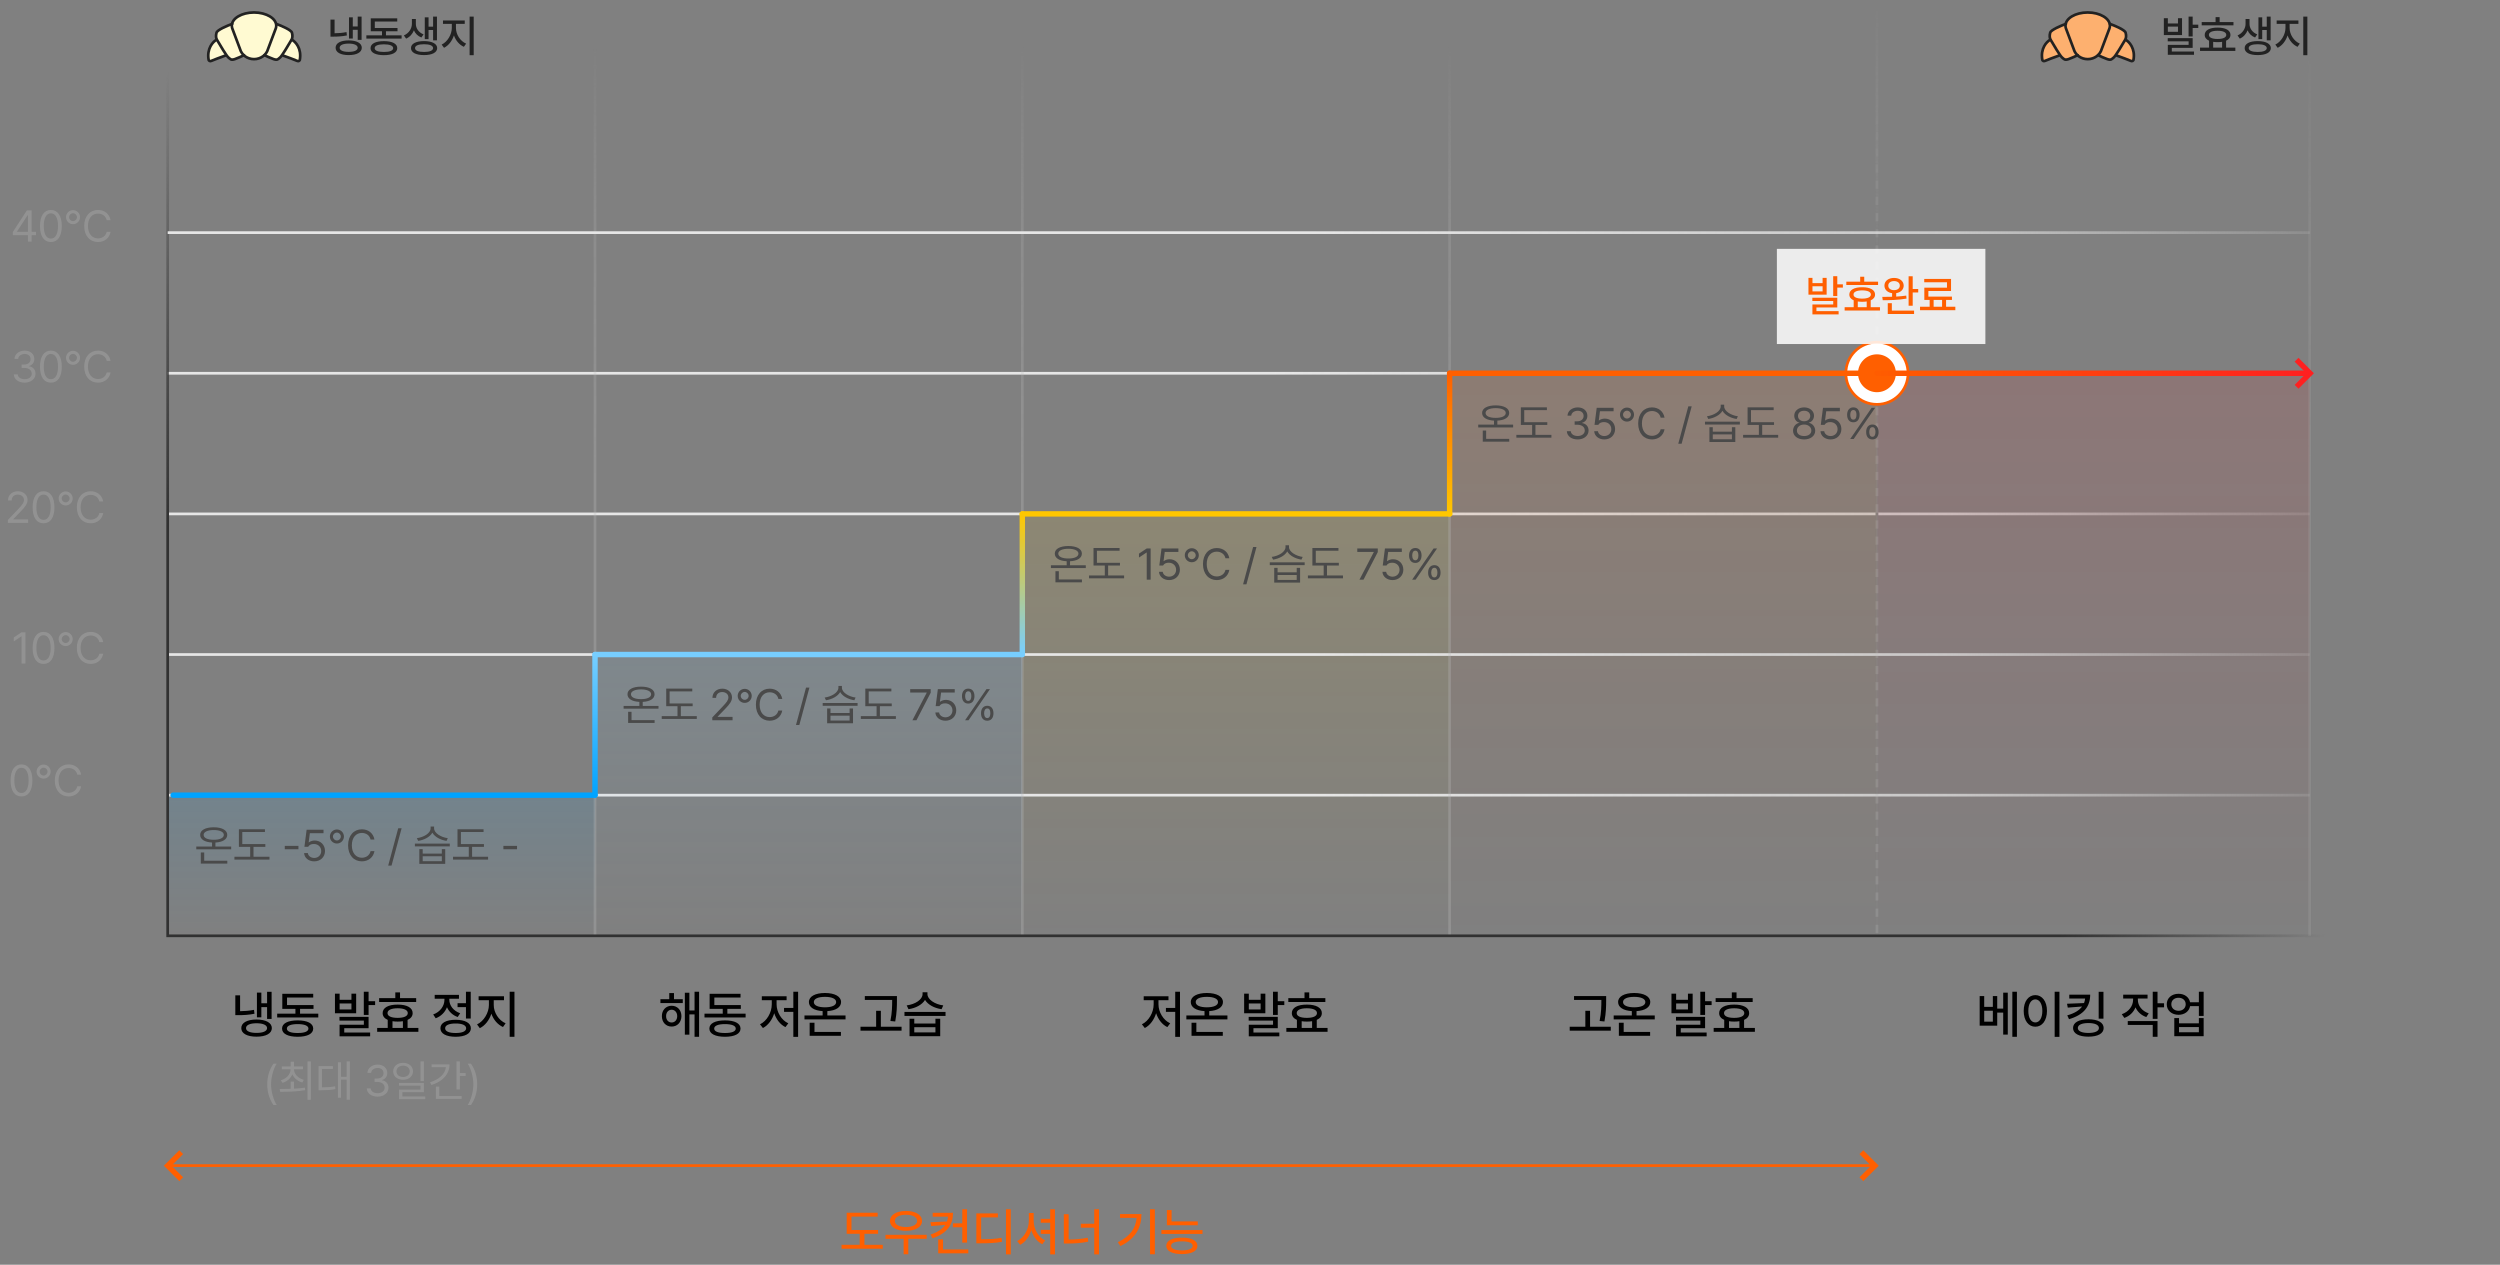 <svg width="340" height="172" viewBox="0 0 340 172" fill="none" xmlns="http://www.w3.org/2000/svg">
<rect x="0" y="0" width="340" height="172" fill="#808080" stroke="none"/>
<path d="M314.115 69.891H22.805" stroke="url(#paint0_linear_1076_11096)" stroke-width="0.368"/>
<path d="M303.816 50.764H22.805" stroke="url(#paint1_linear_1076_11096)" stroke-width="0.368"/>
<path d="M255.265 1.477L255.265 127.27" stroke="url(#paint2_linear_1076_11096)" stroke-width="0.368" stroke-dasharray="1.1 1.1"/>
<rect x="255.265" y="50.764" width="58.851" height="76.506" fill="url(#paint3_linear_1076_11096)"/>
<rect x="197.149" y="50.764" width="58.115" height="76.506" fill="url(#paint4_linear_1076_11096)"/>
<rect x="139.035" y="69.891" width="58.115" height="57.379" fill="url(#paint5_linear_1076_11096)"/>
<rect x="22.805" y="108.144" width="58.115" height="19.126" fill="url(#paint6_linear_1076_11096)"/>
<path d="M36.938 134.882H36.323V136.441H35.544V134.992H34.942V138.355H35.544V136.974H36.323V138.574H36.938V134.882ZM32.003 138.061H32.406C33.144 138.061 33.811 138.027 34.607 137.87L34.546 137.337C33.855 137.473 33.267 137.514 32.652 137.521V135.361H32.003V138.061ZM32.816 139.825C32.809 140.553 33.613 140.99 34.888 140.987C36.159 140.99 36.969 140.553 36.972 139.825C36.969 139.093 36.159 138.656 34.888 138.656C33.613 138.656 32.809 139.093 32.816 139.825ZM33.459 139.825C33.452 139.408 33.999 139.165 34.888 139.162C35.776 139.165 36.32 139.408 36.323 139.825C36.32 140.238 35.776 140.478 34.888 140.474C33.999 140.478 33.452 140.238 33.459 139.825ZM43.287 137.856H40.806V137.207H42.638V136.687H39.035V135.669H42.597V135.156H38.393V137.207H40.177V137.856H37.696V138.376H43.287V137.856ZM38.359 139.886C38.359 140.597 39.155 140.997 40.485 141.001C41.804 140.997 42.593 140.597 42.597 139.886C42.593 139.175 41.804 138.776 40.485 138.772C39.155 138.776 38.359 139.175 38.359 139.886ZM39.015 139.886C39.011 139.5 39.548 139.278 40.485 139.278C41.407 139.278 41.947 139.5 41.947 139.886C41.947 140.279 41.407 140.495 40.485 140.488C39.548 140.495 39.011 140.279 39.015 139.886ZM46.189 135.135H45.554V137.808H48.438V135.135H47.796V135.969H46.189V135.135ZM46.169 138.806H49.484V139.36H46.182V140.939H50.339V140.42H46.818V139.839H50.127V138.294H46.169V138.806ZM46.189 137.289V136.468H47.796V137.289H46.189ZM49.477 138.027H50.127V136.687H51.016V136.161H50.127V134.876H49.477V138.027ZM56.599 135.744H54.404V134.964H53.762V135.744H51.561V136.27H56.599V135.744ZM51.294 140.324H56.9V139.797H55.43V138.704C55.874 138.509 56.124 138.194 56.12 137.781C56.124 137.049 55.338 136.619 54.083 136.626C52.819 136.619 52.036 137.049 52.039 137.781C52.036 138.194 52.285 138.509 52.73 138.704V139.797H51.294V140.324ZM52.702 137.781C52.696 137.364 53.208 137.128 54.083 137.125C54.944 137.128 55.461 137.364 55.457 137.781C55.461 138.194 54.944 138.43 54.083 138.43C53.208 138.43 52.696 138.194 52.702 137.781ZM53.379 139.797V138.885C53.591 138.919 53.827 138.936 54.083 138.936C54.34 138.936 54.579 138.919 54.794 138.885V139.797H53.379ZM64.019 134.876H63.37V136.434H62.228V136.967H63.37V138.519H64.019V134.876ZM58.913 137.965L59.255 138.485C59.986 138.215 60.523 137.665 60.789 136.981C61.056 137.586 61.562 138.078 62.249 138.314L62.584 137.801C61.657 137.487 61.104 136.732 61.107 135.956V135.826H62.42V135.299H59.118V135.826H60.444V135.963C60.448 136.807 59.863 137.634 58.913 137.965ZM59.897 139.845C59.894 140.573 60.68 140.997 61.969 141.001C63.25 140.997 64.036 140.573 64.04 139.845C64.036 139.117 63.25 138.693 61.969 138.69C60.68 138.693 59.894 139.117 59.897 139.845ZM60.54 139.845C60.536 139.428 61.07 139.193 61.969 139.196C62.861 139.193 63.394 139.428 63.397 139.845C63.394 140.259 62.861 140.495 61.969 140.488C61.07 140.495 60.536 140.259 60.54 139.845ZM67.149 136.68V136.031H68.543V135.491H65.091V136.031H66.492V136.68C66.486 137.736 65.802 138.885 64.879 139.319L65.255 139.832C65.969 139.483 66.544 138.738 66.827 137.863C67.111 138.68 67.685 139.357 68.406 139.674L68.762 139.169C67.819 138.765 67.145 137.706 67.149 136.68ZM69.316 141.001H69.965V134.876H69.316V141.001Z" fill="black"/>
<path d="M36.344 147.469C36.35 148.576 36.648 149.496 37.188 150.281H37.633C37.237 149.698 36.868 148.515 36.865 147.469C36.868 146.426 37.237 145.24 37.633 144.662H37.188C36.648 145.445 36.35 146.365 36.344 147.469ZM39.981 147.1H39.53V148.078C38.988 148.096 38.472 148.099 38.036 148.102L38.1 148.483C39.038 148.486 40.318 148.477 41.51 148.26L41.475 147.92C40.995 147.993 40.485 148.034 39.981 148.061V147.1ZM38.194 146.918L38.417 147.27C39.044 147.079 39.53 146.663 39.755 146.107C39.99 146.634 40.482 147.035 41.106 147.223L41.323 146.86C40.552 146.64 39.996 146.089 39.981 145.418H41.206V145.037H39.981V144.393H39.53V145.037H38.323V145.418H39.518C39.506 146.118 38.965 146.69 38.194 146.918ZM41.821 149.573H42.278V144.352H41.821V149.573ZM47.585 144.352H47.146V146.449H46.378V144.469H45.956V149.291H46.378V146.83H47.146V149.561H47.585V144.352ZM43.325 148.272H43.659C44.459 148.269 44.989 148.248 45.616 148.119L45.575 147.733C44.995 147.85 44.5 147.876 43.782 147.879V145.371H45.276V144.99H43.325V148.272ZM51.356 149.145C52.202 149.145 52.835 148.629 52.832 147.932C52.835 147.393 52.501 146.997 51.947 146.912V146.883C52.393 146.757 52.674 146.406 52.668 145.922C52.674 145.316 52.182 144.785 51.373 144.785C50.62 144.785 49.993 145.237 49.967 145.91H50.477C50.5 145.494 50.913 145.245 51.367 145.242C51.851 145.245 52.161 145.527 52.158 145.951C52.161 146.388 51.801 146.678 51.285 146.678H50.94V147.141H51.285C51.945 147.144 52.314 147.469 52.317 147.932C52.314 148.374 51.91 148.676 51.35 148.676C50.843 148.676 50.442 148.424 50.412 148.02H49.879C49.906 148.694 50.512 149.145 51.356 149.145ZM54.823 144.545C54.035 144.548 53.467 145.023 53.47 145.699C53.467 146.379 54.035 146.848 54.823 146.848C55.602 146.848 56.168 146.379 56.171 145.699C56.168 145.023 55.602 144.548 54.823 144.545ZM53.921 145.699C53.915 145.248 54.299 144.929 54.823 144.932C55.339 144.929 55.725 145.248 55.725 145.699C55.725 146.156 55.339 146.473 54.823 146.473C54.299 146.473 53.915 146.156 53.921 145.699ZM54.261 147.651H57.19V148.19H54.272V149.49H57.835V149.121H54.724V148.535H57.647V147.281H54.261V147.651ZM57.19 147.03H57.647V144.352H57.19V147.03ZM62.544 144.352H62.081V148.166H62.544V146.326H63.33V145.94H62.544V144.352ZM58.478 147.194L58.677 147.563C60.18 147.094 61.138 146.098 61.138 144.756H58.695V145.143H60.637C60.54 146.063 59.729 146.804 58.478 147.194ZM59.281 149.449H62.785V149.063H59.738V147.78H59.281V149.449ZM64.898 147.469C64.892 146.365 64.594 145.445 64.055 144.662H63.609C64.005 145.24 64.374 146.426 64.377 147.469C64.374 148.515 64.005 149.698 63.609 150.281H64.055C64.594 149.496 64.892 148.576 64.898 147.469Z" fill="#929292"/>
<path d="M92.859 135.887H91.663V135.053H91.02V135.887H89.817V136.414H92.859V135.887ZM90.016 138.191C90.012 139.028 90.573 139.616 91.342 139.613C92.118 139.616 92.671 139.028 92.675 138.191C92.671 137.367 92.118 136.783 91.342 136.783C90.573 136.783 90.012 137.367 90.016 138.191ZM90.59 138.191C90.586 137.682 90.901 137.326 91.342 137.323C91.783 137.326 92.1 137.682 92.1 138.191C92.1 138.711 91.783 139.059 91.342 139.059C90.901 139.059 90.586 138.711 90.59 138.191ZM93.139 140.714H93.755V137.959H94.459V141.001H95.074V134.876H94.459V137.425H93.755V135.012H93.139V140.714ZM101.403 137.856H98.921V137.207H100.753V136.687H97.151V135.669H100.712V135.156H96.508V137.207H98.292V137.856H95.811V138.376H101.403V137.856ZM96.474 139.886C96.474 140.597 97.27 140.997 98.6 141.001C99.919 140.997 100.709 140.597 100.712 139.886C100.709 139.175 99.919 138.776 98.6 138.772C97.27 138.776 96.474 139.175 96.474 139.886ZM97.13 139.886C97.127 139.5 97.663 139.278 98.6 139.278C99.523 139.278 100.063 139.5 100.063 139.886C100.063 140.279 99.523 140.495 98.6 140.488C97.663 140.495 97.127 140.279 97.13 139.886ZM108.543 134.876H107.893V137.077H106.629V137.61H107.893V141.014H108.543V134.876ZM103.361 139.305L103.758 139.811C104.465 139.449 105.022 138.687 105.296 137.798C105.569 138.632 106.113 139.346 106.82 139.688L107.21 139.169C106.27 138.752 105.617 137.634 105.617 136.598V136.024H106.977V135.491H103.607V136.024H104.961V136.598C104.957 137.699 104.298 138.858 103.361 139.305ZM114.994 138.102H112.52V137.511C113.661 137.443 114.382 136.995 114.386 136.277C114.382 135.515 113.525 135.05 112.198 135.047C110.865 135.05 110.007 135.515 110.011 136.277C110.007 136.995 110.729 137.443 111.877 137.511V138.102H109.409V138.635H114.994V138.102ZM110.113 140.871H114.365V140.344H110.77V139.093H110.113V140.871ZM110.681 136.277C110.677 135.839 111.258 135.569 112.198 135.573C113.135 135.569 113.719 135.839 113.716 136.277C113.719 136.738 113.135 136.991 112.198 136.995C111.258 136.991 110.677 136.738 110.681 136.277ZM121.984 135.464H117.616V135.99H121.335V136.065C121.331 136.8 121.331 137.668 121.096 138.854L121.752 138.922C121.981 137.668 121.981 136.82 121.984 136.065V135.464ZM117.028 140.173H122.613V139.633H119.797V137.473H119.154V139.633H117.028V140.173ZM124.341 138.547H123.698V140.925H127.868V138.547H127.219V139.196H124.341V138.547ZM123.008 138.164H128.593V137.624H123.008V138.164ZM123.309 136.735L123.555 137.248C124.539 137.111 125.407 136.643 125.804 135.986C126.197 136.639 127.062 137.111 128.053 137.248L128.285 136.735C127.113 136.591 126.135 135.908 126.132 135.204V134.944H125.469V135.204C125.465 135.928 124.495 136.581 123.309 136.735ZM124.341 140.406V139.702H127.219V140.406H124.341Z" fill="black"/>
<path d="M160.479 134.876H159.829V137.077H158.565V137.61H159.829V141.014H160.479V134.876ZM155.297 139.305L155.694 139.811C156.401 139.449 156.958 138.687 157.232 137.798C157.505 138.632 158.049 139.346 158.756 139.688L159.146 139.169C158.206 138.752 157.553 137.634 157.553 136.598V136.024H158.913V135.491H155.543V136.024H156.897V136.598C156.893 137.699 156.234 138.858 155.297 139.305ZM166.93 138.102H164.456V137.511C165.597 137.443 166.319 136.995 166.322 136.277C166.319 135.515 165.461 135.05 164.134 135.047C162.801 135.05 161.944 135.515 161.947 136.277C161.944 136.995 162.665 137.443 163.813 137.511V138.102H161.345V138.635H166.93V138.102ZM162.049 140.871H166.301V140.344H162.706V139.093H162.049V140.871ZM162.617 136.277C162.613 135.839 163.195 135.569 164.134 135.573C165.071 135.569 165.655 135.839 165.652 136.277C165.655 136.738 165.071 136.991 164.134 136.995C163.195 136.991 162.613 136.738 162.617 136.277ZM169.839 135.135H169.203V137.808H172.088V135.135H171.446V135.969H169.839V135.135ZM169.819 138.806H173.134V139.36H169.832V140.939H173.989V140.42H170.468V139.839H173.777V138.294H169.819V138.806ZM169.839 137.289V136.468H171.446V137.289H169.839ZM173.127 138.027H173.777V136.687H174.665V136.161H173.777V134.876H173.127V138.027ZM180.249 135.744H178.054V134.964H177.412V135.744H175.211V136.27H180.249V135.744ZM174.944 140.324H180.549V139.797H179.08V138.704C179.524 138.509 179.774 138.194 179.77 137.781C179.774 137.049 178.987 136.619 177.733 136.626C176.468 136.619 175.686 137.049 175.689 137.781C175.686 138.194 175.935 138.509 176.38 138.704V139.797H174.944V140.324ZM176.352 137.781C176.345 137.364 176.858 137.128 177.733 137.125C178.594 137.128 179.11 137.364 179.107 137.781C179.11 138.194 178.594 138.43 177.733 138.43C176.858 138.43 176.345 138.194 176.352 137.781ZM177.029 139.797V138.885C177.241 138.919 177.477 138.936 177.733 138.936C177.989 138.936 178.229 138.919 178.444 138.885V139.797H177.029Z" fill="black"/>
<path d="M218.437 135.464H214.069V135.99H217.787V136.065C217.784 136.8 217.784 137.668 217.548 138.854L218.204 138.922C218.433 137.668 218.433 136.82 218.437 136.065V135.464ZM213.481 140.173H219.066V139.633H216.249V137.473H215.607V139.633H213.481V140.173ZM225.046 138.102H222.571V137.511C223.713 137.443 224.434 136.995 224.437 136.277C224.434 135.515 223.576 135.05 222.25 135.047C220.917 135.05 220.059 135.515 220.062 136.277C220.059 136.995 220.78 137.443 221.928 137.511V138.102H219.461V138.635H225.046V138.102ZM220.165 140.871H224.417V140.344H220.821V139.093H220.165V140.871ZM220.732 136.277C220.729 135.839 221.31 135.569 222.25 135.573C223.186 135.569 223.771 135.839 223.767 136.277C223.771 136.738 223.186 136.991 222.25 136.995C221.31 136.991 220.729 136.738 220.732 136.277ZM227.954 135.135H227.319V137.808H230.203V135.135H229.561V135.969H227.954V135.135ZM227.934 138.806H231.249V139.36H227.948V140.939H232.104V140.42H228.583V139.839H231.892V138.294H227.934V138.806ZM227.954 137.289V136.468H229.561V137.289H227.954ZM231.243 138.027H231.892V136.687H232.781V136.161H231.892V134.876H231.243V138.027ZM238.364 135.744H236.17V134.964H235.527V135.744H233.326V136.27H238.364V135.744ZM233.059 140.324H238.665V139.797H237.195V138.704C237.639 138.509 237.889 138.194 237.885 137.781C237.889 137.049 237.103 136.619 235.848 136.626C234.584 136.619 233.801 137.049 233.804 137.781C233.801 138.194 234.05 138.509 234.495 138.704V139.797H233.059V140.324ZM234.467 137.781C234.461 137.364 234.973 137.128 235.848 137.125C236.71 137.128 237.226 137.364 237.222 137.781C237.226 138.194 236.71 138.43 235.848 138.43C234.973 138.43 234.461 138.194 234.467 137.781ZM235.144 139.797V138.885C235.356 138.919 235.592 138.936 235.848 138.936C236.105 138.936 236.344 138.919 236.559 138.885V139.797H235.144Z" fill="black"/>
<path d="M269.851 135.464H269.236V139.49H271.622V137.713H272.435V140.707H273.057V134.999H272.435V137.172H271.622V135.464H271.027V136.933H269.851V135.464ZM269.851 138.95V137.46H271.027V138.95H269.851ZM273.679 141.001H274.301V134.876H273.679V141.001ZM280.083 134.876H279.434V141.014H280.083V134.876ZM275.223 137.48C275.223 138.803 275.882 139.637 276.809 139.633C277.718 139.637 278.388 138.803 278.388 137.48C278.388 136.171 277.718 135.337 276.809 135.334C275.882 135.337 275.223 136.171 275.223 137.48ZM275.852 137.48C275.848 136.52 276.238 135.918 276.809 135.915C277.369 135.918 277.759 136.52 277.759 137.48C277.759 138.454 277.369 139.052 276.809 139.052C276.238 139.052 275.848 138.454 275.852 137.48ZM284.265 135.279H281.421V135.798H283.575C283.554 136.014 283.506 136.222 283.428 136.417L281.114 136.509L281.216 137.036L283.168 136.885C282.788 137.398 282.142 137.808 281.148 138.089L281.387 138.608C283.39 138.024 284.265 136.889 284.265 135.279ZM281.934 139.811C281.934 140.56 282.73 140.987 284.026 140.987C285.297 140.987 286.1 140.56 286.097 139.811C286.1 139.059 285.297 138.625 284.026 138.622C282.73 138.625 281.934 139.059 281.934 139.811ZM282.583 139.811C282.587 139.384 283.113 139.138 284.026 139.134C284.914 139.138 285.454 139.384 285.454 139.811C285.454 140.232 284.914 140.481 284.026 140.481C283.113 140.481 282.587 140.232 282.583 139.811ZM285.42 138.54H286.07V134.882H285.42V138.54ZM290.749 135.976V135.805H292.068V135.279H288.753V135.805H290.1V135.969C290.096 136.814 289.519 137.607 288.562 137.931L288.91 138.437C289.628 138.184 290.161 137.661 290.428 137.002C290.694 137.603 291.204 138.082 291.897 138.321L292.226 137.815C291.289 137.501 290.746 136.759 290.749 135.976ZM289.375 139.394H292.772V141.001H293.422V138.868H289.375V139.394ZM292.772 138.567H293.422V136.995H294.311V136.448H293.422V134.876H292.772V138.567ZM296.284 135.156C295.348 135.149 294.675 135.744 294.678 136.578C294.675 137.422 295.348 138.013 296.284 138.013C297.098 138.013 297.727 137.542 297.853 136.838H299.046V138.164H299.696V134.876H299.046V136.304H297.85C297.717 135.617 297.091 135.149 296.284 135.156ZM295.3 136.578C295.297 136.051 295.707 135.693 296.284 135.696C296.852 135.693 297.255 136.051 297.255 136.578C297.255 137.101 296.852 137.466 296.284 137.466C295.707 137.466 295.297 137.101 295.3 136.578ZM295.703 140.925H299.696V138.458H299.046V139.169H296.346V138.458H295.703V140.925ZM296.346 140.392V139.681H299.046V140.392H296.346Z" fill="black"/>
<path d="M314.115 108.144H22.805" stroke="url(#paint7_linear_1076_11096)" stroke-width="0.368"/>
<path d="M314.115 89.017H22.805" stroke="url(#paint8_linear_1076_11096)" stroke-width="0.368"/>
<g opacity="0.3">
<path d="M80.919 1.477L80.919 127.27" stroke="url(#paint9_linear_1076_11096)" stroke-width="0.368"/>
<path d="M197.148 1.477L197.148 127.27" stroke="url(#paint10_linear_1076_11096)" stroke-width="0.368"/>
<path d="M139.034 1.477L139.034 127.27" stroke="url(#paint11_linear_1076_11096)" stroke-width="0.368"/>
<path opacity="0.8" d="M255.264 1.477L255.264 127.27" stroke="url(#paint12_linear_1076_11096)" stroke-width="0.368"/>
<path opacity="0.6" d="M314.114 1.477L314.114 127.27" stroke="url(#paint13_linear_1076_11096)" stroke-width="0.368"/>
</g>
<rect x="80.92" y="89.017" width="58.115" height="38.253" fill="url(#paint14_linear_1076_11096)"/>
<circle cx="255.264" cy="50.764" r="4.23" fill="white" stroke="#FF5F00" stroke-width="0.368"/>
<circle cx="255.264" cy="50.764" r="2.575" fill="#FF5F00"/>
<path d="M31.44 115.129H29.296V114.584C30.283 114.531 30.904 114.156 30.907 113.541C30.904 112.9 30.186 112.513 29.067 112.51C27.936 112.513 27.222 112.9 27.222 113.541C27.222 114.156 27.84 114.531 28.839 114.584V115.129H26.694V115.51H31.44V115.129ZM27.31 117.449H30.913V117.063H27.773V115.932H27.31V117.449ZM27.696 113.541C27.693 113.143 28.227 112.885 29.067 112.885C29.902 112.885 30.436 113.143 30.439 113.541C30.436 113.966 29.902 114.209 29.067 114.209C28.227 114.209 27.693 113.966 27.696 113.541ZM36.087 114.795H32.952V113.155H36.034V112.78H32.489V115.17H34.024V116.518H31.88V116.905H36.649V116.518H34.476V115.17H36.087V114.795ZM40.587 115.041H38.73V115.504H40.587V115.041ZM42.737 117.145C43.584 117.145 44.199 116.553 44.202 115.733C44.199 114.906 43.605 114.309 42.796 114.309C42.497 114.309 42.213 114.408 42.023 114.555H41.981L42.14 113.313H43.997V112.844H41.7L41.401 115.164H41.911C42.066 114.889 42.345 114.778 42.702 114.783C43.273 114.786 43.687 115.194 43.687 115.744C43.687 116.278 43.288 116.679 42.737 116.682C42.277 116.679 41.908 116.398 41.87 116.02H41.36C41.393 116.673 41.973 117.145 42.737 117.145ZM45.819 114.719C46.347 114.719 46.774 114.294 46.774 113.77C46.774 113.237 46.347 112.809 45.819 112.809C45.289 112.809 44.864 113.237 44.864 113.77C44.864 114.294 45.289 114.719 45.819 114.719ZM45.28 113.77C45.283 113.468 45.523 113.234 45.819 113.231C46.115 113.234 46.35 113.468 46.352 113.77C46.35 114.063 46.115 114.303 45.819 114.303C45.523 114.303 45.283 114.063 45.28 113.77ZM47.34 114.965C47.337 116.307 48.125 117.145 49.215 117.145C50.076 117.145 50.773 116.623 50.926 115.756H50.398C50.273 116.336 49.774 116.65 49.215 116.653C48.447 116.65 47.852 116.058 47.85 114.965C47.852 113.869 48.447 113.278 49.215 113.278C49.774 113.278 50.275 113.594 50.398 114.18H50.926C50.768 113.298 50.073 112.785 49.215 112.785C48.125 112.785 47.337 113.623 47.34 114.965ZM54.62 112.645H54.157L52.792 117.725H53.249L54.62 112.645ZM57.485 115.481H57.028V117.49H60.55V115.481H60.087V116.09H57.485V115.481ZM56.425 115.112H61.171V114.731H56.425V115.112ZM56.694 113.992L56.87 114.362C57.673 114.241 58.47 113.834 58.801 113.248C59.132 113.831 59.926 114.241 60.731 114.362L60.901 113.992C59.984 113.875 59.035 113.298 59.038 112.656V112.41H58.563V112.656C58.563 113.319 57.623 113.866 56.694 113.992ZM57.485 117.121V116.453H60.087V117.121H57.485ZM65.817 114.795H62.683V113.155H65.765V112.78H62.22V115.17H63.755V116.518H61.61V116.905H66.38V116.518H64.206V115.17H65.817V114.795ZM70.317 115.041H68.46V115.504H70.317V115.041Z" fill="#4A4A4A"/>
<path d="M89.556 96.003H87.411V95.458C88.398 95.405 89.019 95.03 89.022 94.415C89.019 93.773 88.302 93.386 87.183 93.383C86.052 93.386 85.337 93.773 85.337 94.415C85.337 95.03 85.955 95.405 86.954 95.458V96.003H84.81V96.383H89.556V96.003ZM85.425 98.323H89.028V97.936H85.888V96.805H85.425V98.323ZM85.811 94.415C85.809 94.016 86.342 93.758 87.183 93.758C88.018 93.758 88.551 94.016 88.554 94.415C88.551 94.84 88.018 95.083 87.183 95.083C86.342 95.083 85.809 94.84 85.811 94.415ZM94.202 95.669H91.067V94.028H94.149V93.653H90.605V96.044H92.14V97.391H89.995V97.778H94.765V97.391H92.591V96.044H94.202V95.669ZM96.874 97.96H99.628V97.491H97.606V97.456L98.579 96.454C99.329 95.68 99.549 95.311 99.552 94.837C99.549 94.177 99.004 93.659 98.233 93.659C97.466 93.659 96.886 94.163 96.892 94.913H97.39C97.393 94.438 97.709 94.119 98.216 94.116C98.693 94.119 99.057 94.4 99.06 94.837C99.057 95.229 98.816 95.516 98.315 96.05L96.868 97.573L96.874 97.96ZM101.28 95.593C101.808 95.593 102.235 95.168 102.235 94.643C102.235 94.11 101.808 93.682 101.28 93.682C100.75 93.682 100.325 94.11 100.325 94.643C100.325 95.168 100.75 95.593 101.28 95.593ZM100.741 94.643C100.744 94.342 100.984 94.107 101.28 94.104C101.576 94.107 101.811 94.342 101.813 94.643C101.811 94.936 101.576 95.177 101.28 95.177C100.984 95.177 100.744 94.936 100.741 94.643ZM102.801 95.839C102.798 97.18 103.586 98.018 104.676 98.018C105.537 98.018 106.234 97.497 106.387 96.63H105.859C105.733 97.21 105.235 97.523 104.676 97.526C103.908 97.523 103.313 96.931 103.311 95.839C103.313 94.743 103.908 94.151 104.676 94.151C105.235 94.151 105.736 94.468 105.859 95.053H106.387C106.229 94.172 105.534 93.659 104.676 93.659C103.586 93.659 102.798 94.497 102.801 95.839ZM110.081 93.518H109.618L108.253 98.598H108.71L110.081 93.518ZM112.946 96.354H112.489V98.364H116.011V96.354H115.548V96.964H112.946V96.354ZM111.886 95.985H116.632V95.604H111.886V95.985ZM112.155 94.866L112.331 95.235C113.134 95.115 113.931 94.708 114.262 94.122C114.593 94.705 115.387 95.115 116.192 95.235L116.362 94.866C115.445 94.749 114.496 94.172 114.499 93.53V93.284H114.024V93.53C114.024 94.192 113.084 94.74 112.155 94.866ZM112.946 97.995V97.327H115.548V97.995H112.946ZM121.278 95.669H118.144V94.028H121.226V93.653H117.681V96.044H119.216V97.391H117.071V97.778H121.841V97.391H119.667V96.044H121.278V95.669ZM124.085 97.96H124.636L126.575 94.21V93.718H123.786V94.186H126.03V94.216L124.085 97.96ZM128.585 98.018C129.432 98.018 130.047 97.427 130.05 96.606C130.047 95.78 129.452 95.182 128.644 95.182C128.345 95.182 128.061 95.282 127.87 95.428H127.829L127.987 94.186H129.845V93.718H127.548L127.249 96.038H127.759C127.914 95.763 128.192 95.651 128.55 95.657C129.121 95.66 129.534 96.067 129.534 96.618C129.534 97.151 129.136 97.552 128.585 97.555C128.125 97.552 127.756 97.271 127.718 96.893H127.208C127.24 97.547 127.82 98.018 128.585 98.018ZM131.679 95.686C132.224 95.689 132.525 95.273 132.528 94.667C132.525 94.069 132.235 93.653 131.679 93.653C131.143 93.653 130.826 94.069 130.829 94.667C130.826 95.273 131.131 95.689 131.679 95.686ZM131.245 97.96H131.72L134.638 93.718H134.163L131.245 97.96ZM131.257 94.667C131.257 94.277 131.4 94.019 131.679 94.016C131.975 94.01 132.101 94.277 132.101 94.667C132.101 95.062 131.966 95.323 131.679 95.323C131.395 95.323 131.257 95.062 131.257 94.667ZM133.419 97.005C133.413 97.608 133.715 98.021 134.269 98.018C134.811 98.021 135.112 97.608 135.112 97.005C135.112 96.401 134.816 95.988 134.269 95.985C133.727 95.988 133.413 96.401 133.419 97.005ZM133.841 97.005C133.844 96.609 133.984 96.351 134.269 96.348C134.562 96.343 134.685 96.609 134.685 97.005C134.685 97.397 134.553 97.658 134.269 97.655C133.981 97.658 133.844 97.397 133.841 97.005Z" fill="#4A4A4A"/>
<path d="M147.67 76.876H145.525V76.331C146.513 76.279 147.134 75.904 147.137 75.288C147.134 74.647 146.416 74.26 145.297 74.257C144.166 74.26 143.451 74.647 143.451 75.288C143.451 75.904 144.069 76.279 145.068 76.331V76.876H142.924V77.257H147.67V76.876ZM143.539 79.197H147.143V78.81H144.002V77.679H143.539V79.197ZM143.926 75.288C143.923 74.89 144.456 74.632 145.297 74.632C146.132 74.632 146.665 74.89 146.668 75.288C146.665 75.713 146.132 75.956 145.297 75.956C144.456 75.956 143.923 75.713 143.926 75.288ZM152.316 76.542H149.182V74.902H152.264V74.527H148.719V76.917H150.254V78.265H148.109V78.652H152.879V78.265H150.705V76.917H152.316V76.542ZM156.488 74.591H155.955L154.9 75.294V75.827L155.932 75.142H155.955V78.833H156.488V74.591ZM159.002 78.892C159.849 78.892 160.464 78.3 160.467 77.48C160.464 76.654 159.869 76.056 159.061 76.056C158.762 76.056 158.478 76.156 158.287 76.302H158.246L158.404 75.06H160.262V74.591H157.965L157.666 76.911H158.176C158.331 76.636 158.609 76.525 158.967 76.531C159.538 76.533 159.951 76.941 159.951 77.492C159.951 78.025 159.553 78.426 159.002 78.429C158.542 78.426 158.173 78.145 158.135 77.767H157.625C157.657 78.42 158.237 78.892 159.002 78.892ZM162.084 76.466C162.611 76.466 163.039 76.041 163.039 75.517C163.039 74.984 162.611 74.556 162.084 74.556C161.554 74.556 161.129 74.984 161.129 75.517C161.129 76.041 161.554 76.466 162.084 76.466ZM161.545 75.517C161.548 75.215 161.788 74.981 162.084 74.978C162.38 74.981 162.614 75.215 162.617 75.517C162.614 75.81 162.38 76.05 162.084 76.05C161.788 76.05 161.548 75.81 161.545 75.517ZM163.604 76.712C163.602 78.054 164.39 78.892 165.479 78.892C166.341 78.892 167.038 78.37 167.19 77.503H166.663C166.537 78.083 166.039 78.397 165.479 78.4C164.712 78.397 164.117 77.805 164.114 76.712C164.117 75.617 164.712 75.025 165.479 75.025C166.039 75.025 166.54 75.341 166.663 75.927H167.19C167.032 75.045 166.338 74.532 165.479 74.532C164.39 74.532 163.602 75.37 163.604 76.712ZM170.885 74.392H170.422L169.057 79.472H169.514L170.885 74.392ZM173.75 77.228H173.293V79.237H176.814V77.228H176.352V77.837H173.75V77.228ZM172.689 76.859H177.436V76.478H172.689V76.859ZM172.959 75.74L173.135 76.109C173.938 75.989 174.734 75.581 175.065 74.995C175.396 75.578 176.19 75.989 176.996 76.109L177.166 75.74C176.249 75.622 175.3 75.045 175.303 74.404V74.157H174.828V74.404C174.828 75.066 173.888 75.614 172.959 75.74ZM173.75 78.868V78.2H176.352V78.868H173.75ZM182.082 76.542H178.947V74.902H182.029V74.527H178.484V76.917H180.02V78.265H177.875V78.652H182.645V78.265H180.471V76.917H182.082V76.542ZM184.889 78.833H185.439L187.379 75.083V74.591H184.59V75.06H186.834V75.089L184.889 78.833ZM189.389 78.892C190.235 78.892 190.851 78.3 190.854 77.48C190.851 76.654 190.256 76.056 189.447 76.056C189.148 76.056 188.864 76.156 188.674 76.302H188.633L188.791 75.06H190.648V74.591H188.352L188.053 76.911H188.562C188.718 76.636 188.996 76.525 189.354 76.531C189.925 76.533 190.338 76.941 190.338 77.492C190.338 78.025 189.939 78.426 189.389 78.429C188.929 78.426 188.56 78.145 188.521 77.767H188.012C188.044 78.42 188.624 78.892 189.389 78.892ZM192.482 76.56C193.027 76.563 193.329 76.147 193.332 75.54C193.329 74.943 193.039 74.527 192.482 74.527C191.946 74.527 191.63 74.943 191.633 75.54C191.63 76.147 191.935 76.563 192.482 76.56ZM192.049 78.833H192.523L195.441 74.591H194.967L192.049 78.833ZM192.061 75.54C192.061 75.151 192.204 74.893 192.482 74.89C192.778 74.884 192.904 75.151 192.904 75.54C192.904 75.936 192.77 76.197 192.482 76.197C192.198 76.197 192.061 75.936 192.061 75.54ZM194.223 77.878C194.217 78.482 194.519 78.895 195.072 78.892C195.614 78.895 195.916 78.482 195.916 77.878C195.916 77.275 195.62 76.862 195.072 76.859C194.53 76.862 194.217 77.275 194.223 77.878ZM194.645 77.878C194.647 77.483 194.788 77.225 195.072 77.222C195.365 77.216 195.488 77.483 195.488 77.878C195.488 78.271 195.356 78.531 195.072 78.529C194.785 78.531 194.647 78.271 194.645 77.878Z" fill="#4A4A4A"/>
<path d="M205.785 57.75H203.641V57.205C204.628 57.152 205.249 56.777 205.252 56.162C205.249 55.52 204.531 55.134 203.412 55.131C202.281 55.134 201.566 55.52 201.566 56.162C201.566 56.777 202.185 57.152 203.184 57.205V57.75H201.039V58.131H205.785V57.75ZM201.654 60.07H205.258V59.683H202.117V58.553H201.654V60.07ZM202.041 56.162C202.038 55.764 202.571 55.506 203.412 55.506C204.247 55.506 204.78 55.764 204.783 56.162C204.78 56.587 204.247 56.83 203.412 56.83C202.571 56.83 202.038 56.587 202.041 56.162ZM210.432 57.416H207.297V55.775H210.379V55.4H206.834V57.791H208.369V59.139H206.225V59.525H210.994V59.139H208.82V57.791H210.432V57.416ZM214.568 59.765C215.415 59.765 216.048 59.25 216.045 58.553C216.048 58.014 215.714 57.618 215.16 57.533V57.504C215.605 57.378 215.887 57.026 215.881 56.543C215.887 55.936 215.395 55.406 214.586 55.406C213.833 55.406 213.206 55.857 213.18 56.531H213.689C213.713 56.115 214.126 55.866 214.58 55.863C215.063 55.866 215.374 56.147 215.371 56.572C215.374 57.009 215.014 57.299 214.498 57.299H214.152V57.761H214.498C215.157 57.764 215.526 58.09 215.529 58.553C215.526 58.995 215.122 59.297 214.562 59.297C214.056 59.297 213.654 59.045 213.625 58.64H213.092C213.118 59.314 213.725 59.765 214.568 59.765ZM218.189 59.765C219.036 59.765 219.651 59.174 219.654 58.353C219.651 57.527 219.057 56.929 218.248 56.929C217.949 56.929 217.665 57.029 217.475 57.176H217.434L217.592 55.933H219.449V55.465H217.152L216.854 57.785H217.363C217.519 57.51 217.797 57.398 218.154 57.404C218.726 57.407 219.139 57.814 219.139 58.365C219.139 58.898 218.74 59.3 218.189 59.303C217.729 59.3 217.36 59.018 217.322 58.64H216.812C216.845 59.294 217.425 59.765 218.189 59.765ZM221.271 57.34C221.799 57.34 222.227 56.915 222.227 56.39C222.227 55.857 221.799 55.429 221.271 55.429C220.741 55.429 220.316 55.857 220.316 56.39C220.316 56.915 220.741 57.34 221.271 57.34ZM220.732 56.39C220.735 56.089 220.976 55.854 221.271 55.851C221.567 55.854 221.802 56.089 221.805 56.39C221.802 56.683 221.567 56.924 221.271 56.924C220.976 56.924 220.735 56.683 220.732 56.39ZM222.792 57.586C222.789 58.928 223.577 59.765 224.667 59.765C225.528 59.765 226.226 59.244 226.378 58.377H225.851C225.725 58.957 225.227 59.27 224.667 59.273C223.899 59.27 223.305 58.678 223.302 57.586C223.305 56.49 223.899 55.898 224.667 55.898C225.227 55.898 225.728 56.215 225.851 56.801H226.378C226.22 55.919 225.525 55.406 224.667 55.406C223.577 55.406 222.789 56.244 222.792 57.586ZM230.072 55.265H229.609L228.244 60.346H228.701L230.072 55.265ZM232.938 58.101H232.48V60.111H236.002V58.101H235.539V58.711H232.938V58.101ZM231.877 57.732H236.623V57.351H231.877V57.732ZM232.146 56.613L232.322 56.982C233.125 56.862 233.922 56.455 234.253 55.869C234.584 56.452 235.378 56.862 236.184 56.982L236.354 56.613C235.437 56.496 234.487 55.919 234.49 55.277V55.031H234.016V55.277C234.016 55.939 233.075 56.487 232.146 56.613ZM232.938 59.742V59.074H235.539V59.742H232.938ZM241.27 57.416H238.135V55.775H241.217V55.4H237.672V57.791H239.207V59.139H237.062V59.525H241.832V59.139H239.658V57.791H241.27V57.416ZM245.359 59.765C246.244 59.765 246.865 59.27 246.871 58.582C246.865 58.034 246.484 57.58 246.004 57.504V57.48C246.42 57.384 246.701 56.994 246.707 56.531C246.701 55.884 246.133 55.406 245.359 55.406C244.583 55.406 244.015 55.884 244.018 56.531C244.015 56.994 244.293 57.384 244.715 57.48V57.504C244.231 57.58 243.851 58.034 243.854 58.582C243.851 59.27 244.466 59.765 245.359 59.765ZM244.381 58.553C244.372 58.084 244.791 57.738 245.359 57.738C245.931 57.738 246.344 58.084 246.344 58.553C246.344 58.998 245.966 59.3 245.359 59.303C244.75 59.3 244.372 58.998 244.381 58.553ZM244.527 56.572C244.53 56.147 244.855 55.86 245.359 55.863C245.854 55.86 246.191 56.147 246.191 56.572C246.191 57 245.843 57.29 245.359 57.293C244.873 57.29 244.53 57 244.527 56.572ZM248.963 59.765C249.81 59.765 250.425 59.174 250.428 58.353C250.425 57.527 249.83 56.929 249.021 56.929C248.723 56.929 248.438 57.029 248.248 57.176H248.207L248.365 55.933H250.223V55.465H247.926L247.627 57.785H248.137C248.292 57.51 248.57 57.398 248.928 57.404C249.499 57.407 249.912 57.814 249.912 58.365C249.912 58.898 249.514 59.3 248.963 59.303C248.503 59.3 248.134 59.018 248.096 58.64H247.586C247.618 59.294 248.198 59.765 248.963 59.765ZM252.057 57.433C252.602 57.436 252.903 57.02 252.906 56.414C252.903 55.816 252.613 55.4 252.057 55.4C251.521 55.4 251.204 55.816 251.207 56.414C251.204 57.02 251.509 57.436 252.057 57.433ZM251.623 59.707H252.098L255.016 55.465H254.541L251.623 59.707ZM251.635 56.414C251.635 56.024 251.778 55.766 252.057 55.764C252.353 55.758 252.479 56.024 252.479 56.414C252.479 56.809 252.344 57.07 252.057 57.07C251.772 57.07 251.635 56.809 251.635 56.414ZM253.797 58.752C253.791 59.355 254.093 59.768 254.646 59.765C255.188 59.768 255.49 59.355 255.49 58.752C255.49 58.148 255.194 57.735 254.646 57.732C254.104 57.735 253.791 58.148 253.797 58.752ZM254.219 58.752C254.222 58.356 254.362 58.098 254.646 58.096C254.939 58.09 255.062 58.356 255.062 58.752C255.062 59.144 254.931 59.405 254.646 59.402C254.359 59.405 254.222 59.144 254.219 58.752Z" fill="#4A4A4A"/>
<path d="M22.805 2.213L22.805 127.27L414.161 127.27" stroke="url(#paint15_linear_1076_11096)" stroke-width="0.368"/>
<path d="M312.33 48.925L314.169 50.764L312.33 52.603" stroke="#FF2020" stroke-width="0.736"/>
<path d="M80.919 108.144L23.54 108.144" stroke="#00A3FF" stroke-width="0.736" stroke-linecap="round"/>
<path d="M139.035 89.017L80.92 89.017" stroke="#77CEFF" stroke-width="0.736" stroke-linecap="round"/>
<path d="M197.149 69.891L139.034 69.891" stroke="#FFC700" stroke-width="0.736" stroke-linecap="round"/>
<path d="M80.92 108.144V89.017" stroke="url(#paint16_linear_1076_11096)" stroke-width="0.736" stroke-linecap="round"/>
<path d="M139.034 89.017V69.891" stroke="url(#paint17_linear_1076_11096)" stroke-width="0.736" stroke-linecap="round"/>
<path d="M197.149 69.891V50.764" stroke="url(#paint18_linear_1076_11096)" stroke-width="0.736" stroke-linecap="round"/>
<path d="M255.264 50.764L197.149 50.764" stroke="#FF5F00" stroke-width="0.736" stroke-linecap="round"/>
<path d="M2.921 108.317C3.862 108.317 4.404 107.526 4.404 106.138C4.404 104.761 3.853 103.958 2.921 103.958C1.987 103.958 1.436 104.761 1.439 106.138C1.436 107.526 1.981 108.317 2.921 108.317ZM1.949 106.138C1.952 105.039 2.312 104.418 2.921 104.415C3.531 104.418 3.891 105.039 3.888 106.138C3.891 107.236 3.534 107.848 2.921 107.848C2.306 107.848 1.952 107.236 1.949 106.138ZM5.932 105.891C6.459 105.891 6.887 105.467 6.887 104.942C6.887 104.409 6.459 103.981 5.932 103.981C5.401 103.981 4.977 104.409 4.977 104.942C4.977 105.467 5.401 105.891 5.932 105.891ZM5.393 104.942C5.396 104.64 5.636 104.406 5.932 104.403C6.228 104.406 6.462 104.64 6.465 104.942C6.462 105.235 6.228 105.475 5.932 105.475C5.636 105.475 5.396 105.235 5.393 104.942ZM7.452 106.138C7.449 107.479 8.237 108.317 9.327 108.317C10.188 108.317 10.886 107.796 11.038 106.929H10.511C10.385 107.509 9.887 107.822 9.327 107.825C8.56 107.822 7.965 107.23 7.962 106.138C7.965 105.042 8.56 104.45 9.327 104.45C9.887 104.45 10.388 104.766 10.511 105.352H11.038C10.88 104.471 10.185 103.958 9.327 103.958C8.237 103.958 7.449 104.796 7.452 106.138Z" fill="#929292"/>
<path d="M3.462 85.993H2.929L1.874 86.697V87.23L2.905 86.544H2.929V90.236H3.462V85.993ZM5.921 90.294C6.862 90.294 7.404 89.503 7.404 88.115C7.404 86.737 6.853 85.935 5.921 85.935C4.987 85.935 4.436 86.737 4.439 88.115C4.436 89.503 4.981 90.294 5.921 90.294ZM4.949 88.115C4.952 87.016 5.312 86.395 5.921 86.392C6.531 86.395 6.891 87.016 6.888 88.115C6.891 89.213 6.534 89.825 5.921 89.825C5.306 89.825 4.952 89.213 4.949 88.115ZM8.932 87.868C9.459 87.868 9.887 87.444 9.887 86.919C9.887 86.386 9.459 85.958 8.932 85.958C8.401 85.958 7.977 86.386 7.977 86.919C7.977 87.444 8.401 87.868 8.932 87.868ZM8.393 86.919C8.396 86.617 8.636 86.383 8.932 86.38C9.228 86.383 9.462 86.617 9.465 86.919C9.462 87.212 9.228 87.452 8.932 87.452C8.636 87.452 8.396 87.212 8.393 86.919ZM10.452 88.115C10.449 89.456 11.237 90.294 12.327 90.294C13.188 90.294 13.886 89.773 14.038 88.906H13.511C13.385 89.486 12.887 89.799 12.327 89.802C11.56 89.799 10.965 89.207 10.962 88.115C10.965 87.019 11.56 86.427 12.327 86.427C12.887 86.427 13.388 86.743 13.511 87.329H14.038C13.88 86.448 13.185 85.935 12.327 85.935C11.237 85.935 10.449 86.773 10.452 88.115Z" fill="#929292"/>
<path d="M1.071 71.109H3.825V70.64H1.804V70.605L2.776 69.603C3.526 68.83 3.746 68.461 3.749 67.986C3.746 67.327 3.201 66.808 2.431 66.808C1.663 66.808 1.083 67.312 1.089 68.062H1.587C1.59 67.588 1.906 67.268 2.413 67.265C2.891 67.268 3.254 67.55 3.257 67.986C3.254 68.379 3.014 68.666 2.513 69.199L1.065 70.722L1.071 71.109ZM5.921 71.168C6.862 71.168 7.404 70.377 7.404 68.988C7.404 67.611 6.853 66.808 5.921 66.808C4.987 66.808 4.436 67.611 4.439 68.988C4.436 70.377 4.981 71.168 5.921 71.168ZM4.949 68.988C4.952 67.889 5.312 67.268 5.921 67.265C6.531 67.268 6.891 67.889 6.888 68.988C6.891 70.087 6.534 70.699 5.921 70.699C5.306 70.699 4.952 70.087 4.949 68.988ZM8.932 68.742C9.459 68.742 9.887 68.317 9.887 67.793C9.887 67.26 9.459 66.832 8.932 66.832C8.401 66.832 7.977 67.26 7.977 67.793C7.977 68.317 8.401 68.742 8.932 68.742ZM8.393 67.793C8.396 67.491 8.636 67.257 8.932 67.254C9.228 67.257 9.462 67.491 9.465 67.793C9.462 68.086 9.228 68.326 8.932 68.326C8.636 68.326 8.396 68.086 8.393 67.793ZM10.452 68.988C10.449 70.33 11.237 71.168 12.327 71.168C13.188 71.168 13.886 70.646 14.038 69.779H13.511C13.385 70.359 12.887 70.673 12.327 70.676C11.56 70.673 10.965 70.081 10.962 68.988C10.965 67.892 11.56 67.301 12.327 67.301C12.887 67.301 13.388 67.617 13.511 68.203H14.038C13.88 67.321 13.185 66.808 12.327 66.808C11.237 66.808 10.449 67.646 10.452 68.988Z" fill="#929292"/>
<path d="M3.354 52.041C4.201 52.041 4.834 51.526 4.831 50.828C4.834 50.289 4.5 49.894 3.946 49.809V49.78C4.391 49.654 4.673 49.302 4.667 48.819C4.673 48.212 4.181 47.682 3.372 47.682C2.619 47.682 1.992 48.133 1.966 48.807H2.475C2.499 48.391 2.912 48.142 3.366 48.139C3.849 48.142 4.16 48.423 4.157 48.848C4.16 49.285 3.8 49.575 3.284 49.575H2.938V50.037H3.284C3.943 50.04 4.312 50.365 4.315 50.828C4.312 51.271 3.908 51.573 3.349 51.573C2.842 51.573 2.44 51.321 2.411 50.916H1.878C1.904 51.59 2.511 52.041 3.354 52.041ZM6.921 52.041C7.862 52.041 8.404 51.25 8.404 49.862C8.404 48.485 7.853 47.682 6.921 47.682C5.987 47.682 5.436 48.485 5.439 49.862C5.436 51.25 5.981 52.041 6.921 52.041ZM5.949 49.862C5.952 48.763 6.312 48.142 6.921 48.139C7.531 48.142 7.891 48.763 7.888 49.862C7.891 50.96 7.534 51.573 6.921 51.573C6.306 51.573 5.952 50.96 5.949 49.862ZM9.932 49.615C10.459 49.615 10.887 49.191 10.887 48.666C10.887 48.133 10.459 47.705 9.932 47.705C9.401 47.705 8.977 48.133 8.977 48.666C8.977 49.191 9.401 49.615 9.932 49.615ZM9.393 48.666C9.396 48.365 9.636 48.13 9.932 48.127C10.227 48.13 10.462 48.365 10.465 48.666C10.462 48.959 10.227 49.2 9.932 49.2C9.636 49.2 9.396 48.959 9.393 48.666ZM11.452 49.862C11.449 51.203 12.237 52.041 13.327 52.041C14.188 52.041 14.886 51.52 15.038 50.653H14.511C14.385 51.233 13.887 51.546 13.327 51.549C12.56 51.546 11.965 50.954 11.962 49.862C11.965 48.766 12.56 48.174 13.327 48.174C13.887 48.174 14.388 48.49 14.511 49.077H15.038C14.88 48.195 14.185 47.682 13.327 47.682C12.237 47.682 11.449 48.52 11.452 49.862Z" fill="#929292"/>
<path d="M314.115 31.638H22.805" stroke="url(#paint19_linear_1076_11096)" stroke-width="0.368"/>
<path d="M1.743 31.989H3.8V32.856H4.304V31.989H4.895V31.526H4.304V28.614H3.653L1.743 31.555V31.989ZM2.311 31.526V31.491L3.747 29.282H3.8V31.526H2.311ZM6.921 32.915C7.862 32.915 8.404 32.124 8.404 30.735C8.404 29.358 7.853 28.555 6.921 28.555C5.987 28.555 5.436 29.358 5.439 30.735C5.436 32.124 5.981 32.915 6.921 32.915ZM5.949 30.735C5.952 29.637 6.312 29.015 6.921 29.013C7.531 29.015 7.891 29.637 7.888 30.735C7.891 31.834 7.534 32.446 6.921 32.446C6.306 32.446 5.952 31.834 5.949 30.735ZM9.932 30.489C10.459 30.489 10.887 30.064 10.887 29.54C10.887 29.007 10.459 28.579 9.932 28.579C9.401 28.579 8.977 29.007 8.977 29.54C8.977 30.064 9.401 30.489 9.932 30.489ZM9.393 29.54C9.396 29.238 9.636 29.004 9.932 29.001C10.227 29.004 10.462 29.238 10.465 29.54C10.462 29.833 10.227 30.073 9.932 30.073C9.636 30.073 9.396 29.833 9.393 29.54ZM11.452 30.735C11.449 32.077 12.237 32.915 13.327 32.915C14.188 32.915 14.886 32.393 15.038 31.526H14.511C14.385 32.106 13.887 32.42 13.327 32.423C12.56 32.42 11.965 31.828 11.962 30.735C11.965 29.64 12.56 29.048 13.327 29.048C13.887 29.048 14.388 29.364 14.511 29.95H15.038C14.88 29.068 14.185 28.555 13.327 28.555C12.237 28.555 11.449 29.393 11.452 30.735Z" fill="#929292"/>
<path d="M28.378 8.163C28.093 6.582 28.97 5.668 29.445 5.408C29.345 5.109 29.244 4.443 29.639 4.178L31.448 3.351C31.613 2.964 32.107 2.159 32.765 2.026L34.246 1.695H35.068L36.878 2.357L37.536 3.185L39.511 4.178L39.84 4.84L39.768 5.408L40.334 5.999L40.827 7.157V8.15L40.498 8.316L38.359 7.564L37.701 8.15L36.714 7.819L35.995 7.564L35.397 7.819L34.575 7.985L33.587 7.819L33.038 7.564L31.942 7.985H31.284L30.63 7.564C30.077 7.764 28.923 8.187 28.733 8.283C28.544 8.379 28.417 8.243 28.378 8.163Z" fill="#FFFAD2"/>
<path d="M37.571 3.492C37.571 2.5 36.218 1.695 34.548 1.695C32.878 1.695 31.524 2.5 31.524 3.492C31.524 3.636 31.564 3.792 31.584 3.851L32.651 6.69C32.866 7.468 33.634 8.044 34.548 8.044C35.462 8.044 36.23 7.468 36.444 6.69L37.512 3.851C37.535 3.778 37.578 3.604 37.571 3.492Z" stroke="#222222" stroke-width="0.368" stroke-linecap="round"/>
<path d="M37.571 3.252C38.243 3.492 39.611 4.066 39.706 4.45C39.824 4.869 39.765 5.228 39.646 5.408C39.231 6.127 38.342 7.612 38.105 7.804C37.809 8.043 37.749 8.223 37.216 8.043C36.789 7.899 36.208 7.624 35.971 7.504" stroke="#222222" stroke-width="0.368" stroke-linecap="round"/>
<path d="M39.705 5.408C40.179 5.668 41.057 6.582 40.772 8.163C40.733 8.243 40.606 8.379 40.417 8.283C40.227 8.187 39.073 7.764 38.52 7.564" stroke="#222222" stroke-width="0.368" stroke-linecap="round"/>
<path d="M31.579 3.252C30.907 3.492 29.54 4.066 29.445 4.45C29.326 4.869 29.386 5.228 29.504 5.408C29.919 6.127 30.808 7.612 31.046 7.804C31.342 8.043 31.401 8.223 31.935 8.043C32.362 7.899 32.943 7.624 33.18 7.504" stroke="#222222" stroke-width="0.368" stroke-linecap="round"/>
<path d="M29.445 5.408C28.971 5.668 28.094 6.582 28.378 8.163C28.418 8.243 28.544 8.379 28.734 8.283C28.924 8.187 30.078 7.764 30.631 7.564" stroke="#222222" stroke-width="0.368" stroke-linecap="round"/>
<path d="M49.176 2.26H48.648V3.596H47.98V2.353H47.465V5.236H47.98V4.053H48.648V5.424H49.176V2.26ZM44.945 4.984H45.291C45.924 4.984 46.495 4.955 47.178 4.82L47.125 4.363C46.533 4.48 46.029 4.516 45.502 4.521V2.67H44.945V4.984ZM45.643 6.496C45.637 7.12 46.325 7.495 47.418 7.492C48.508 7.495 49.202 7.12 49.205 6.496C49.202 5.869 48.508 5.494 47.418 5.494C46.325 5.494 45.637 5.869 45.643 6.496ZM46.193 6.496C46.188 6.139 46.656 5.931 47.418 5.928C48.18 5.931 48.645 6.139 48.648 6.496C48.645 6.85 48.18 7.056 47.418 7.053C46.656 7.056 46.188 6.85 46.193 6.496ZM54.618 4.808H52.491V4.252H54.061V3.807H50.973V2.933H54.026V2.494H50.422V4.252H51.952V4.808H49.825V5.254H54.618V4.808ZM50.393 6.549C50.393 7.158 51.076 7.501 52.215 7.504C53.346 7.501 54.023 7.158 54.026 6.549C54.023 5.939 53.346 5.597 52.215 5.594C51.076 5.597 50.393 5.939 50.393 6.549ZM50.956 6.549C50.953 6.218 51.413 6.027 52.215 6.027C53.006 6.027 53.469 6.218 53.469 6.549C53.469 6.886 53.006 7.07 52.215 7.064C51.413 7.07 50.953 6.886 50.956 6.549ZM56.556 3.262V2.582H56.017V3.262C56.017 3.845 55.636 4.513 54.927 4.82L55.232 5.254C55.741 5.034 56.099 4.612 56.292 4.126C56.48 4.557 56.822 4.914 57.312 5.101L57.605 4.674C56.922 4.416 56.556 3.836 56.556 3.262ZM55.894 6.543C55.888 7.141 56.57 7.495 57.669 7.492C58.765 7.495 59.453 7.141 59.456 6.543C59.453 5.945 58.765 5.591 57.669 5.588C56.57 5.591 55.888 5.945 55.894 6.543ZM56.444 6.543C56.439 6.206 56.904 6.013 57.669 6.016C58.431 6.013 58.897 6.206 58.9 6.543C58.897 6.877 58.431 7.07 57.669 7.064C56.904 7.07 56.439 6.877 56.444 6.543ZM57.769 5.324H58.284V4.082H58.9V5.488H59.427V2.26H58.9V3.625H58.284V2.353H57.769V5.324ZM62.01 3.801V3.244H63.205V2.781H60.246V3.244H61.447V3.801C61.441 4.706 60.855 5.69 60.064 6.062L60.386 6.502C60.999 6.203 61.491 5.564 61.734 4.814C61.977 5.515 62.469 6.095 63.088 6.367L63.392 5.933C62.584 5.588 62.007 4.68 62.01 3.801ZM63.867 7.504H64.424V2.254H63.867V7.504Z" fill="#222222"/>
<path d="M277.756 8.163C277.472 6.582 278.349 5.668 278.824 5.408C278.724 5.109 278.623 4.443 279.017 4.178L280.827 3.351C280.992 2.964 281.486 2.159 282.144 2.026L283.625 1.695H284.447L286.257 2.357L286.915 3.185L288.89 4.178L289.219 4.84L289.147 5.408L289.712 5.999L290.206 7.157V8.15L289.877 8.316L287.738 7.564L287.08 8.15L286.093 7.819L285.374 7.564L284.776 7.819L283.954 7.985L282.966 7.819L282.417 7.564L281.321 7.985H280.663L280.009 7.564C279.456 7.764 278.302 8.187 278.112 8.283C277.922 8.379 277.796 8.243 277.756 8.163Z" fill="#FDB06F"/>
<path d="M286.95 3.492C286.95 2.5 285.597 1.695 283.927 1.695C282.257 1.695 280.903 2.5 280.903 3.492C280.903 3.636 280.943 3.792 280.963 3.851L282.03 6.69C282.245 7.468 283.013 8.044 283.927 8.044C284.841 8.044 285.608 7.468 285.823 6.69L286.891 3.851C286.914 3.778 286.957 3.604 286.95 3.492Z" stroke="#222222" stroke-width="0.368" stroke-linecap="round"/>
<path d="M286.95 3.252C287.622 3.492 288.99 4.066 289.084 4.45C289.203 4.869 289.144 5.228 289.025 5.408C288.61 6.127 287.721 7.612 287.484 7.804C287.187 8.043 287.128 8.223 286.595 8.043C286.168 7.899 285.587 7.624 285.35 7.504" stroke="#222222" stroke-width="0.368" stroke-linecap="round"/>
<path d="M289.084 5.408C289.558 5.668 290.436 6.582 290.151 8.163C290.112 8.243 289.985 8.379 289.795 8.283C289.606 8.187 288.452 7.764 287.898 7.564" stroke="#222222" stroke-width="0.368" stroke-linecap="round"/>
<path d="M280.958 3.252C280.286 3.492 278.919 4.066 278.824 4.45C278.705 4.869 278.764 5.228 278.883 5.408C279.298 6.127 280.187 7.612 280.424 7.804C280.721 8.043 280.78 8.223 281.314 8.043C281.74 7.899 282.321 7.624 282.559 7.504" stroke="#222222" stroke-width="0.368" stroke-linecap="round"/>
<path d="M278.824 5.408C278.35 5.668 277.472 6.582 277.757 8.163C277.797 8.243 277.923 8.379 278.113 8.283C278.302 8.187 279.456 7.764 280.01 7.564" stroke="#222222" stroke-width="0.368" stroke-linecap="round"/>
<path d="M294.828 2.476H294.283V4.767H296.756V2.476H296.205V3.191H294.828V2.476ZM294.811 5.623H297.652V6.098H294.822V7.451H298.385V7.006H295.367V6.508H298.203V5.183H294.811V5.623ZM294.828 4.322V3.619H296.205V4.322H294.828ZM297.646 4.955H298.203V3.807H298.965V3.355H298.203V2.254H297.646V4.955ZM303.751 2.998H301.87V2.33H301.319V2.998H299.432V3.449H303.751V2.998ZM299.204 6.924H304.008V6.473H302.749V5.535C303.129 5.368 303.343 5.099 303.34 4.744C303.343 4.117 302.669 3.748 301.594 3.754C300.51 3.748 299.839 4.117 299.842 4.744C299.839 5.099 300.053 5.368 300.434 5.535V6.473H299.204V6.924ZM300.411 4.744C300.405 4.387 300.844 4.184 301.594 4.182C302.333 4.184 302.775 4.387 302.772 4.744C302.775 5.099 302.333 5.301 301.594 5.301C300.844 5.301 300.405 5.099 300.411 4.744ZM300.991 6.473V5.69C301.172 5.72 301.375 5.734 301.594 5.734C301.814 5.734 302.019 5.72 302.204 5.69V6.473H300.991ZM305.935 3.262V2.582H305.396V3.262C305.396 3.845 305.015 4.513 304.306 4.82L304.61 5.254C305.12 5.034 305.478 4.612 305.671 4.126C305.859 4.557 306.201 4.914 306.691 5.101L306.984 4.674C306.301 4.416 305.935 3.836 305.935 3.262ZM305.273 6.543C305.267 7.141 305.949 7.495 307.048 7.492C308.144 7.495 308.832 7.141 308.835 6.543C308.832 5.945 308.144 5.591 307.048 5.588C305.949 5.591 305.267 5.945 305.273 6.543ZM305.823 6.543C305.818 6.206 306.283 6.013 307.048 6.016C307.81 6.013 308.276 6.206 308.278 6.543C308.276 6.877 307.81 7.07 307.048 7.064C306.283 7.07 305.818 6.877 305.823 6.543ZM307.148 5.324H307.663V4.082H308.278V5.488H308.806V2.26H308.278V3.625H307.663V2.353H307.148V5.324ZM311.388 3.801V3.244H312.584V2.781H309.625V3.244H310.826V3.801C310.82 4.706 310.234 5.69 309.443 6.062L309.765 6.502C310.378 6.203 310.87 5.564 311.113 4.814C311.356 5.515 311.848 6.095 312.466 6.367L312.771 5.933C311.963 5.588 311.385 4.68 311.388 3.801ZM313.246 7.504H313.802V2.254H313.246V7.504Z" fill="#222222"/>
<path d="M314.115 50.764L255.265 50.764" stroke="url(#paint20_linear_1076_11096)" stroke-width="0.736" stroke-linecap="round"/>
<rect width="28.356" height="12.943" transform="translate(241.655 33.845)" fill="white" fill-opacity="0.85"/>
<path d="M246.495 37.787H245.95V40.078H248.423V37.787H247.872V38.502H246.495V37.787ZM246.478 40.933H249.319V41.408H246.489V42.761H250.052V42.316H247.034V41.818H249.87V40.494H246.478V40.933ZM246.495 39.632V38.929H247.872V39.632H246.495ZM249.314 40.265H249.87V39.117H250.632V38.666H249.87V37.564H249.314V40.265ZM255.418 38.308H253.537V37.64H252.986V38.308H251.099V38.759H255.418V38.308ZM250.871 42.234H255.676V41.783H254.416V40.845C254.797 40.678 255.01 40.409 255.008 40.054C255.01 39.427 254.337 39.058 253.261 39.064C252.177 39.058 251.507 39.427 251.509 40.054C251.507 40.409 251.72 40.678 252.101 40.845V41.783H250.871V42.234ZM252.078 40.054C252.072 39.697 252.511 39.495 253.261 39.492C254 39.495 254.442 39.697 254.439 40.054C254.442 40.409 254 40.611 253.261 40.611C252.511 40.611 252.072 40.409 252.078 40.054ZM252.658 41.783V41.001C252.84 41.03 253.042 41.045 253.261 41.045C253.481 41.045 253.686 41.03 253.871 41.001V41.783H252.658ZM257.59 37.798C256.82 37.798 256.281 38.22 256.283 38.847C256.281 39.389 256.699 39.785 257.326 39.873V40.359C256.843 40.377 256.383 40.38 255.991 40.377L256.049 40.828C256.951 40.831 258.188 40.81 259.289 40.611L259.248 40.201C258.815 40.265 258.346 40.309 257.883 40.336V39.867C258.492 39.77 258.897 39.38 258.903 38.847C258.897 38.22 258.358 37.798 257.59 37.798ZM256.735 42.703H260.315V42.246H257.291V41.232H256.735V42.703ZM256.805 38.847C256.799 38.466 257.127 38.226 257.59 38.226C258.056 38.226 258.375 38.466 258.375 38.847C258.375 39.219 258.056 39.462 257.59 39.462C257.127 39.462 256.799 39.219 256.805 38.847ZM259.571 41.584H260.127V39.773H260.877V39.304H260.127V37.57H259.571V41.584ZM265.927 41.718H264.667V40.793H265.464V40.336H262.259V39.574H265.341V37.933H261.696V38.39H264.79V39.123H261.708V40.793H262.434V41.718H261.122V42.187H265.927V41.718ZM262.973 41.718V40.793H264.122V41.718H262.973Z" fill="#FF5F00"/>
<path d="M119.415 167.279H115.799V165.454H119.36V164.928H115.149V167.799H116.92V169.296H114.452V169.829H120.057V169.296H117.562V167.799H119.415V167.279ZM126.03 167.936H120.425V168.476H122.893V170.581H123.528V168.476H126.03V167.936ZM121.033 166.049C121.037 166.873 121.918 167.396 123.214 167.396C124.509 167.396 125.398 166.873 125.395 166.049C125.398 165.215 124.509 164.688 123.214 164.688C121.918 164.688 121.037 165.215 121.033 166.049ZM121.703 166.049C121.7 165.533 122.305 165.211 123.214 165.208C124.127 165.211 124.728 165.533 124.731 166.049C124.728 166.558 124.127 166.876 123.214 166.876C122.305 166.876 121.7 166.558 121.703 166.049ZM129.611 164.941H126.842V165.468H128.927C128.907 165.697 128.859 165.916 128.784 166.124L126.535 166.22L126.637 166.746L128.544 166.589C128.185 167.129 127.553 167.57 126.555 167.895L126.815 168.407C128.818 167.744 129.607 166.565 129.611 164.941ZM127.594 170.451H131.689V169.925H128.25V168.551H127.594V170.451ZM129.59 166.91H130.869V168.995H131.518V164.463H130.869V166.377H129.59V166.91ZM137.464 164.456H136.814V170.595H137.464V164.456ZM132.781 169.091H133.287C134.558 169.087 135.358 169.053 136.274 168.886L136.206 168.346C135.341 168.5 134.596 168.534 133.437 168.537V165.563H135.714V165.023H132.781V169.091ZM143.478 164.456H142.828V165.762H141.543V166.295H142.828V167.259H141.543V167.806H142.828V170.595H143.478V164.456ZM138.337 168.783L138.747 169.296C139.444 168.934 139.981 168.192 140.254 167.313C140.521 168.168 141.051 168.872 141.748 169.221L142.145 168.701C141.208 168.267 140.579 167.143 140.579 166.015V164.969H139.923V166.015C139.919 167.149 139.287 168.329 138.337 168.783ZM149.464 164.456H148.815V166.432H146.99V166.965H148.815V170.595H149.464V164.456ZM144.679 169.118H145.171C146.132 169.122 147.02 169.067 148.008 168.865L147.926 168.332C147.034 168.51 146.21 168.564 145.335 168.578V165.133H144.679V169.118ZM157.062 164.456H156.406V170.581H157.062V164.456ZM152.031 168.94L152.373 169.467C154.475 168.458 155.237 166.907 155.237 165.112H152.325V165.632H154.581C154.455 167.061 153.658 168.165 152.031 168.94ZM162.899 166.11H159.337V164.565H158.695V166.637H162.899V166.11ZM157.949 167.819H163.541V167.286H157.949V167.819ZM158.613 169.433C158.613 170.15 159.409 170.554 160.739 170.554C162.058 170.554 162.847 170.15 162.851 169.433C162.847 168.718 162.058 168.315 160.739 168.318C159.409 168.315 158.613 168.718 158.613 169.433ZM159.269 169.433C159.265 169.036 159.802 168.828 160.739 168.824C161.661 168.828 162.201 169.036 162.201 169.433C162.201 169.826 161.661 170.051 160.739 170.055C159.802 170.051 159.265 169.826 159.269 169.433Z" fill="#FF5F00"/>
<path d="M22.805 158.522L255.265 158.522" stroke="#FF5F00" stroke-width="0.368"/>
<path d="M253.146 156.695L254.986 158.534L253.146 160.373" stroke="#FF5F00" stroke-width="0.736"/>
<path d="M24.644 156.695L22.805 158.534L24.644 160.374" stroke="#FF5F00" stroke-width="0.736"/>
<defs>
<linearGradient id="paint0_linear_1076_11096" x1="43.031" y1="68" x2="325.571" y2="70.523" gradientUnits="userSpaceOnUse">
<stop stop-color="#E6E6E6"/>
<stop offset="0.479" stop-color="#E6E6E6"/>
<stop offset="0.787" stop-color="#E6E6E6" stop-opacity="0.7"/>
<stop offset="1" stop-color="#E6E6E6" stop-opacity="0"/>
</linearGradient>
<linearGradient id="paint1_linear_1076_11096" x1="42.344" y1="52" x2="314.886" y2="54.348" gradientUnits="userSpaceOnUse">
<stop stop-color="#E6E6E6"/>
<stop offset="0.479" stop-color="#E6E6E6"/>
<stop offset="0.787" stop-color="#E6E6E6" stop-opacity="0.7"/>
<stop offset="1" stop-color="#E6E6E6" stop-opacity="0"/>
</linearGradient>
<linearGradient id="paint2_linear_1076_11096" x1="255.265" y1="118.531" x2="255.265" y2="6.048" gradientUnits="userSpaceOnUse">
<stop stop-color="#6F6F6F"/>
<stop offset="0.479" stop-color="#6F6F6F"/>
<stop offset="0.774" stop-color="#6F6F6F" stop-opacity="0.7"/>
<stop offset="0.924" stop-color="#6F6F6F" stop-opacity="0"/>
</linearGradient>
<linearGradient id="paint3_linear_1076_11096" x1="284.69" y1="50.764" x2="284.69" y2="127.27" gradientUnits="userSpaceOnUse">
<stop stop-color="#FF2020" stop-opacity="0.1"/>
<stop offset="1" stop-color="#FF2020" stop-opacity="0"/>
</linearGradient>
<linearGradient id="paint4_linear_1076_11096" x1="226.207" y1="50.764" x2="226.207" y2="127.27" gradientUnits="userSpaceOnUse">
<stop stop-color="#FF5F00" stop-opacity="0.1"/>
<stop offset="1" stop-color="#FF5F00" stop-opacity="0"/>
</linearGradient>
<linearGradient id="paint5_linear_1076_11096" x1="168.093" y1="69.891" x2="168.093" y2="127.27" gradientUnits="userSpaceOnUse">
<stop stop-color="#FFC700" stop-opacity="0.1"/>
<stop offset="1" stop-color="#FFC700" stop-opacity="0"/>
</linearGradient>
<linearGradient id="paint6_linear_1076_11096" x1="51.862" y1="108.144" x2="51.862" y2="127.27" gradientUnits="userSpaceOnUse">
<stop stop-color="#00A3FF" stop-opacity="0.1"/>
<stop offset="1" stop-color="#00A3FF" stop-opacity="0"/>
</linearGradient>
<linearGradient id="paint7_linear_1076_11096" x1="43.031" y1="108" x2="325.571" y2="110.523" gradientUnits="userSpaceOnUse">
<stop stop-color="#E6E6E6"/>
<stop offset="0.479" stop-color="#E6E6E6"/>
<stop offset="0.787" stop-color="#E6E6E6" stop-opacity="0.7"/>
<stop offset="1" stop-color="#E6E6E6" stop-opacity="0"/>
</linearGradient>
<linearGradient id="paint8_linear_1076_11096" x1="43.031" y1="88" x2="325.571" y2="90.523" gradientUnits="userSpaceOnUse">
<stop stop-color="#E6E6E6"/>
<stop offset="0.479" stop-color="#E6E6E6"/>
<stop offset="0.787" stop-color="#E6E6E6" stop-opacity="0.7"/>
<stop offset="1" stop-color="#E6E6E6" stop-opacity="0"/>
</linearGradient>
<linearGradient id="paint9_linear_1076_11096" x1="80.919" y1="118.531" x2="80.919" y2="6.048" gradientUnits="userSpaceOnUse">
<stop stop-color="#BBBBBB"/>
<stop offset="0.479" stop-color="#BBBBBB"/>
<stop offset="0.787" stop-color="#BBBBBB" stop-opacity="0.7"/>
<stop offset="1" stop-color="#BBBBBB" stop-opacity="0"/>
</linearGradient>
<linearGradient id="paint10_linear_1076_11096" x1="197.148" y1="118.531" x2="197.148" y2="6.048" gradientUnits="userSpaceOnUse">
<stop stop-color="#BBBBBB"/>
<stop offset="0.479" stop-color="#BBBBBB"/>
<stop offset="0.787" stop-color="#BBBBBB" stop-opacity="0.7"/>
<stop offset="1" stop-color="#BBBBBB" stop-opacity="0"/>
</linearGradient>
<linearGradient id="paint11_linear_1076_11096" x1="139.034" y1="118.531" x2="139.034" y2="6.048" gradientUnits="userSpaceOnUse">
<stop stop-color="#BBBBBB"/>
<stop offset="0.479" stop-color="#BBBBBB"/>
<stop offset="0.787" stop-color="#BBBBBB" stop-opacity="0.7"/>
<stop offset="1" stop-color="#BBBBBB" stop-opacity="0"/>
</linearGradient>
<linearGradient id="paint12_linear_1076_11096" x1="255.264" y1="118.531" x2="255.263" y2="-0.914" gradientUnits="userSpaceOnUse">
<stop stop-color="#BBBBBB"/>
<stop offset="0.479" stop-color="#BBBBBB"/>
<stop offset="0.806" stop-color="#BBBBBB" stop-opacity="0.7"/>
<stop offset="1" stop-color="#BBBBBB" stop-opacity="0"/>
</linearGradient>
<linearGradient id="paint13_linear_1076_11096" x1="314.114" y1="118.531" x2="314.114" y2="6.048" gradientUnits="userSpaceOnUse">
<stop stop-color="#BBBBBB"/>
<stop offset="0.479" stop-color="#BBBBBB"/>
<stop offset="0.787" stop-color="#BBBBBB" stop-opacity="0.7"/>
<stop offset="1" stop-color="#BBBBBB" stop-opacity="0"/>
</linearGradient>
<linearGradient id="paint14_linear_1076_11096" x1="109.977" y1="89.017" x2="109.977" y2="127.27" gradientUnits="userSpaceOnUse">
<stop stop-color="#77CEFF" stop-opacity="0.1"/>
<stop offset="1" stop-color="#77CEFF" stop-opacity="0"/>
</linearGradient>
<linearGradient id="paint15_linear_1076_11096" x1="22.805" y1="3.684" x2="334.529" y2="129.293" gradientUnits="userSpaceOnUse">
<stop offset="0.007" stop-color="#313131" stop-opacity="0"/>
<stop offset="0.075" stop-color="#313131"/>
<stop offset="0.848" stop-color="#313131"/>
<stop offset="0.947" stop-color="#313131" stop-opacity="0"/>
</linearGradient>
<linearGradient id="paint16_linear_1076_11096" x1="81.42" y1="89.017" x2="81.42" y2="108.144" gradientUnits="userSpaceOnUse">
<stop stop-color="#77CEFF"/>
<stop offset="1" stop-color="#01A3FF"/>
</linearGradient>
<linearGradient id="paint17_linear_1076_11096" x1="139.534" y1="69.891" x2="139.534" y2="89.017" gradientUnits="userSpaceOnUse">
<stop stop-color="#FFC700"/>
<stop offset="1" stop-color="#77CEFF"/>
</linearGradient>
<linearGradient id="paint18_linear_1076_11096" x1="197.649" y1="50.764" x2="197.649" y2="69.891" gradientUnits="userSpaceOnUse">
<stop stop-color="#FF5F00"/>
<stop offset="1" stop-color="#FFC700"/>
</linearGradient>
<linearGradient id="paint19_linear_1076_11096" x1="43.031" y1="32" x2="325.571" y2="34.523" gradientUnits="userSpaceOnUse">
<stop stop-color="#E6E6E6"/>
<stop offset="0.479" stop-color="#E6E6E6"/>
<stop offset="0.787" stop-color="#E6E6E6" stop-opacity="0.7"/>
<stop offset="1" stop-color="#E6E6E6" stop-opacity="0"/>
</linearGradient>
<linearGradient id="paint20_linear_1076_11096" x1="255.265" y1="50.264" x2="314.115" y2="50.264" gradientUnits="userSpaceOnUse">
<stop stop-color="#FF5C00"/>
<stop offset="1" stop-color="#FF2020"/>
</linearGradient>
</defs>
</svg>
